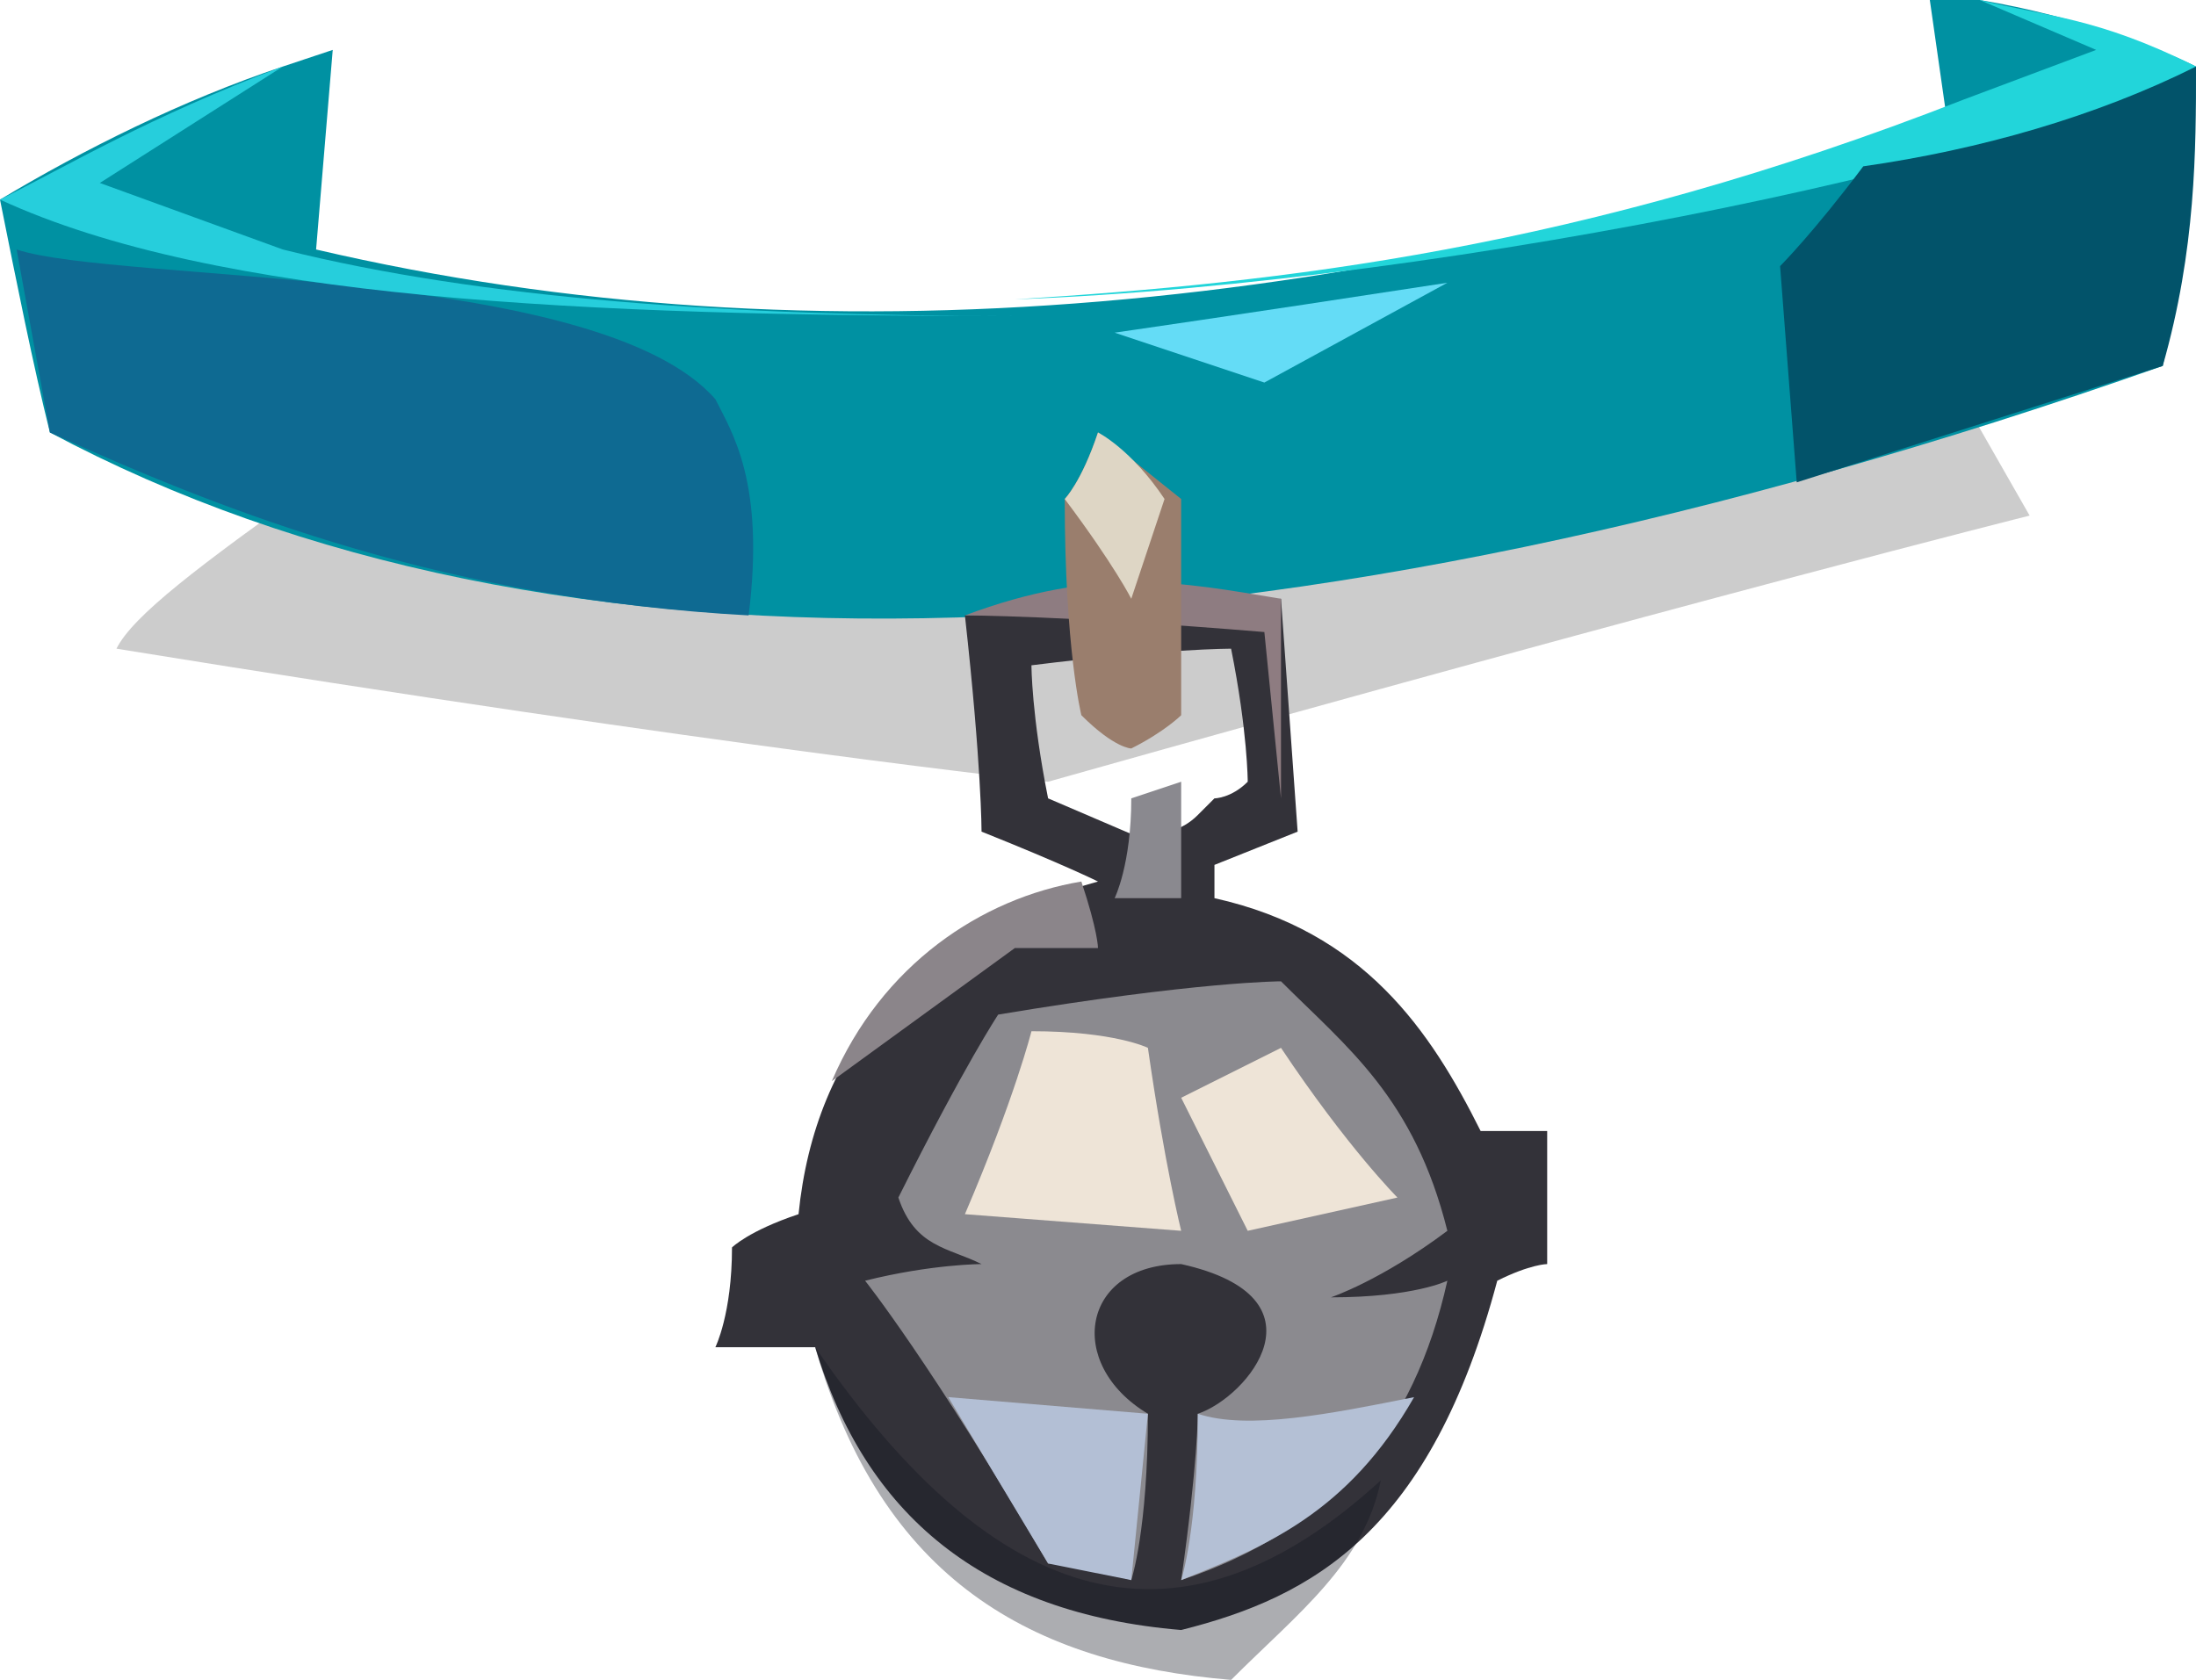 <?xml version="1.0" encoding="UTF-8" standalone="no"?>
<svg
   width="132"
   height="101"
   viewBox="0 0 132 101"
   version="1.1"
   id="svg24"
   sodipodi:docname="cb-layer-0617.svg"
   xmlns:inkscape="http://www.inkscape.org/namespaces/inkscape"
   xmlns:sodipodi="http://sodipodi.sourceforge.net/DTD/sodipodi-0.dtd"
   xmlns="http://www.w3.org/2000/svg"
   xmlns:svg="http://www.w3.org/2000/svg">
  <sodipodi:namedview
     id="namedview26"
     pagecolor="#ffffff"
     bordercolor="#666666"
     borderopacity="1.0"
     inkscape:pageshadow="2"
     inkscape:pageopacity="0.0"
     inkscape:pagecheckerboard="0" />
  <defs
     id="defs2" />
  <g
     id="id-61698">
    <path
       d="m 19,29 c -7,5 -11,8 -12,10 37,6 56,8 56,8 39,-11 59,-16 59,-16 l -4,-7 z"
       fill="#000000"
       fill-opacity="0.2"
       id="id-61699" />
    <path
       d="m 119,0 c 6,1 11,3 13,4 0,9 -2,18 -2,18 C 76,41 33,42 3,26 2,22 1,17 0,12 5,9 11,6 17,4 l 3,-1 -1,12 c 30,7 63,4 98,-8 l -1,-7 z"
       fill="#0091a2"
       id="id-61700" />
    <path
       d="m 1,15 c 6,2 35,1 42,9 1,2 3,5 2,13 C 27,36 14,31 3,26"
       fill="#0e6a92"
       id="id-61701" />
    <path
       d="m 67,20 c 6,2 9,3 9,3 l 11,-6 c -13,2 -20,3 -20,3 z"
       fill="#64dcf6"
       id="id-61702" />
    <path
       d="m 119,0 c 4,1 7,1 13,4 -8,5 -44,13 -71,14 16,-1 34,-3 57,-12 l 8,-3 z"
       fill="#22d5da"
       id="id-61703" />
    <path
       d="m 17,4 -11,7 11,4 c 12,3 27,4 44,4 C 35,19 13,18 0,12 4,10 9,7 17,4 Z"
       fill="#26cedc"
       id="id-61704" />
    <path
       d="m 132,4 c -6,3 -13,5 -20,6 -3,4 -5,6 -5,6 l 1,13 22,-7 c 2,-7 2,-13 2,-18 z"
       fill="#02536a"
       id="id-61705" />
    <path
       d="m 77,36 1,14 -5,2 c 0,0 0,1 0,2 9,2 13,8 16,14 v 0 h 4 c 0,0 0,2 0,8 0,0 -1,0 -3,1 C 86,92 79,96 71,98 59,97 52,91 49,81 v 0 h -6 c 0,0 1,-2 1,-6 0,0 1,-1 4,-2 1,-10 7,-17 18,-20 0,0 -2,-1 -7,-3 0,0 0,-4 -1,-13 0,0 6,0 19,-1 z m -3,3 c 0,0 -4,0 -12,1 0,0 0,3 1,8 v 0 l 7,3 c 0,0 0,-1 0,-1 v 0 c 0,0 1,0 2,-1 v 0 c 0,0 0,0 0,0 l 1,-1 c 0,0 1,0 2,-1 0,0 0,-3 -1,-8 z"
       fill="#333239"
       id="id-61706" />
    <path
       d="m 58,37 c 8,-3 13,-2 19,-1 0,8 0,12 0,12 L 76,38 C 64,37 58,37 58,37 Z"
       fill="#8e7c81"
       id="id-61707" />
    <path
       d="m 64,30 c 0,9 1,13 1,13 2,2 3,2 3,2 2,-1 3,-2 3,-2 0,-9 0,-13 0,-13 l -5,-4 c -1,3 -2,4 -2,4 z"
       fill="#9a7e6d"
       id="id-61708" />
    <path
       d="m 66,26 c -1,3 -2,4 -2,4 3,4 4,6 4,6 l 2,-6 c -2,-3 -4,-4 -4,-4 z"
       fill="#ded6c5"
       id="id-61709" />
    <path
       d="m 60,61 c 12,-2 17,-2 17,-2 4,4 8,7 10,15 -4,3 -7,4 -7,4 5,0 7,-1 7,-1 -2,9 -7,15 -16,18 1,-7 1,-10 1,-10 3,-1 8,-7 -1,-9 -6,0 -7,6 -2,9 0,7 -1,10 -1,10 C 65,94 63,94 63,94 56,82 52,77 52,77 c 4,-1 7,-1 7,-1 -2,-1 -4,-1 -5,-4 4,-8 6,-11 6,-11 z"
       fill="#8b8a8f"
       id="id-61710" />
    <path
       d="m 62,62 c 5,0 7,1 7,1 1,7 2,11 2,11 L 58,73 c 3,-7 4,-11 4,-11 z"
       fill="#eee4d7"
       id="id-61711" />
    <path
       d="m 71,66 c 4,-2 6,-3 6,-3 4,6 7,9 7,9 l -9,2 c -3,-6 -4,-8 -4,-8 z"
       fill="#eee4d7"
       id="id-61712" />
    <polygon
       points="68,95 63,94 57,84 69,85 "
       fill="#b3bfd5"
       id="id-61713" />
    <path
       d="m 72,85 c 0,7 -1,10 -1,10 5,-2 10,-4 14,-11 -5,1 -10,2 -13,1 z"
       fill="#b4c0d5"
       id="id-61714" />
    <path
       d="m 65,53 c 1,3 1,4 1,4 -4,0 -5,0 -5,0 l -11,8 c 3,-7 9,-11 15,-12 z"
       fill="#8b858a"
       id="id-61715" />
    <path
       d="m 67,54 c 3,0 4,0 4,0 0,-5 0,-7 0,-7 l -3,1 c 0,4 -1,6 -1,6 z"
       fill="#8a898f"
       id="id-61716" />
    <path
       d="m 83,89 c -1,5 -5,8 -9,12 -12,-1 -21,-6 -25,-20 11,16 22,19 34,8 z"
       fill="#0f121f"
       opacity="0.347"
       id="id-61717" />
  </g>
</svg>
